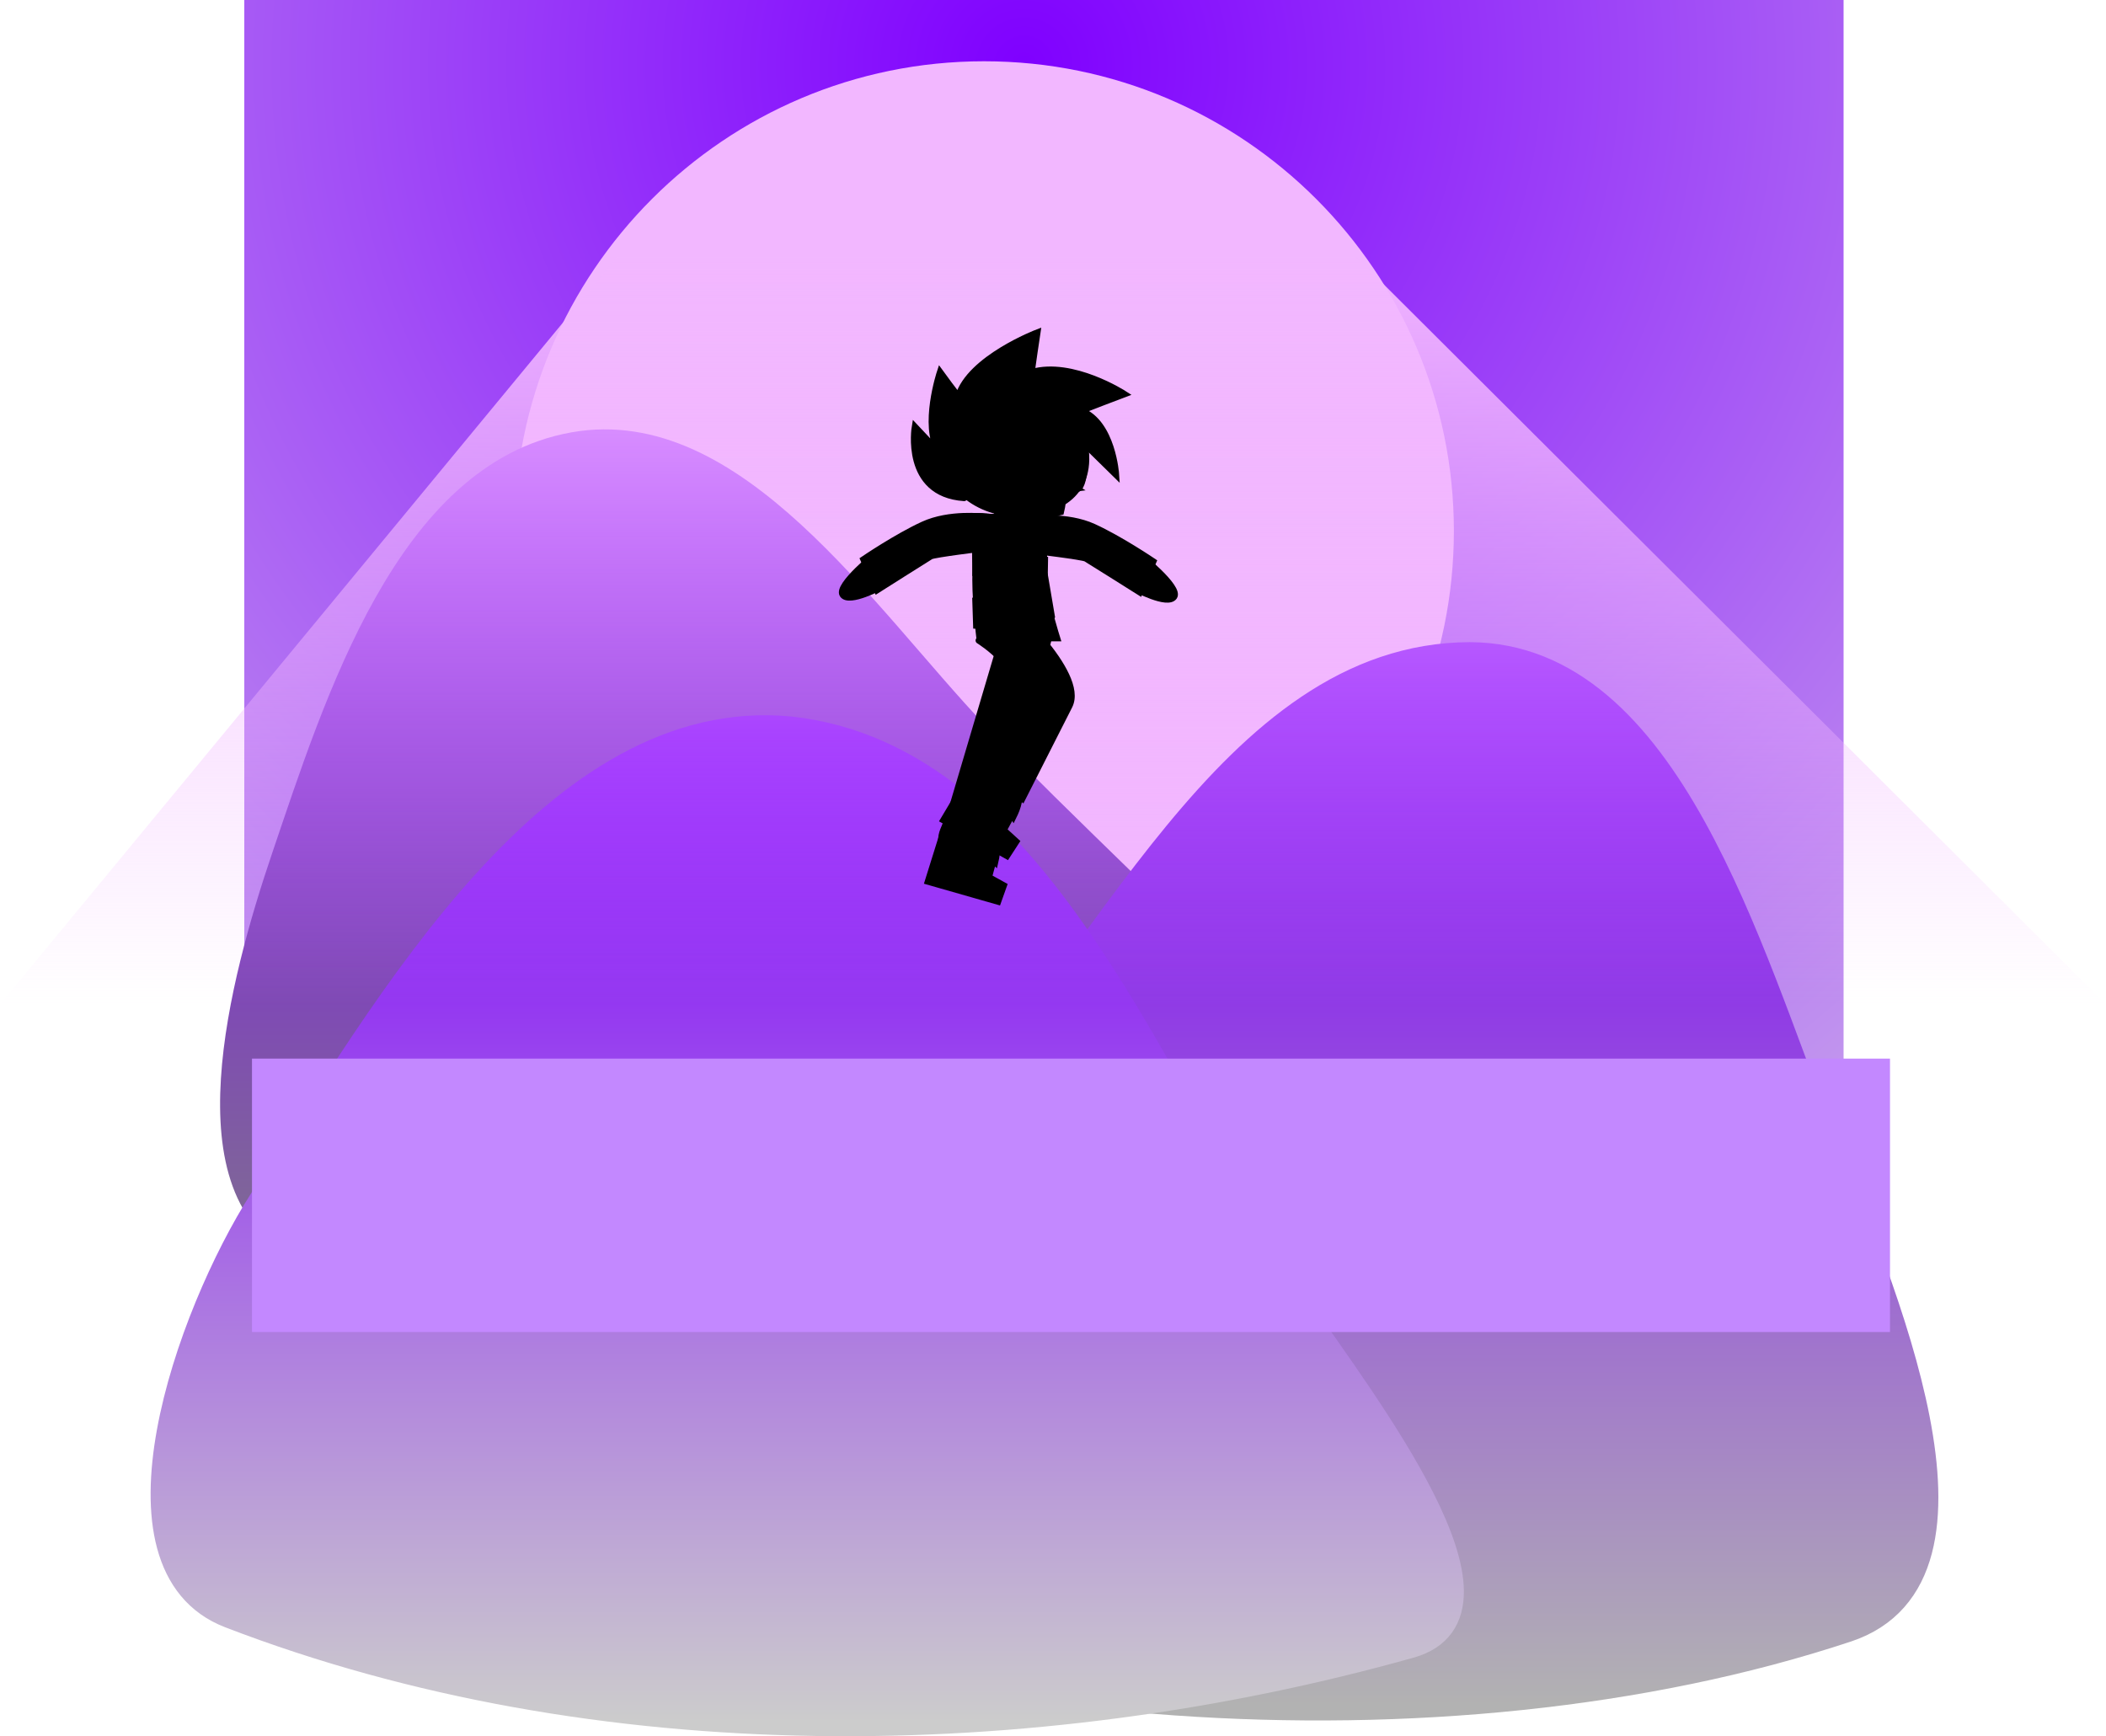 <svg version="1.1" xmlns="http://www.w3.org/2000/svg" xmlns:xlink="http://www.w3.org/1999/xlink" width="801" height="660.426" viewBox="0,0,801,660.426"><defs><radialGradient cx="252.105" cy="-64.014" r="757.863" gradientUnits="userSpaceOnUse" id="color-1"><stop offset="0" stop-color="#7f00ff"/><stop offset="1" stop-color="#e5e5e5"/></radialGradient><linearGradient x1="-48.959" y1="79.041" x2="-48.959" y2="444.355" gradientUnits="userSpaceOnUse" id="color-2"><stop offset="0" stop-color="#7f00ff"/><stop offset="1" stop-color="#7f7f7f"/></linearGradient><linearGradient x1="-48.959" y1="79.041" x2="-48.959" y2="444.355" gradientUnits="userSpaceOnUse" id="color-3"><stop offset="0" stop-color="#7f00ff"/><stop offset="1" stop-color="#7f7f7f"/></linearGradient><linearGradient x1="594.052" y1="161.145" x2="594.052" y2="559.637" gradientUnits="userSpaceOnUse" id="color-4"><stop offset="0" stop-color="#7f00ff"/><stop offset="1" stop-color="#b2b2b2"/></linearGradient><linearGradient x1="67.362" y1="161.145" x2="67.362" y2="559.637" gradientUnits="userSpaceOnUse" id="color-5"><stop offset="0" stop-color="#7f00ff"/><stop offset="1" stop-color="#b2b2b2"/></linearGradient><linearGradient x1="-74.56" y1="188.602" x2="-74.56" y2="565.967" gradientUnits="userSpaceOnUse" id="color-6"><stop offset="0" stop-color="#7f00ff"/><stop offset="1" stop-color="#cccccc"/></linearGradient><linearGradient x1="-74.56" y1="188.602" x2="-74.56" y2="565.967" gradientUnits="userSpaceOnUse" id="color-7"><stop offset="0" stop-color="#7f00ff"/><stop offset="1" stop-color="#cccccc"/></linearGradient><linearGradient x1="263.156" y1="8.323" x2="263.156" y2="293.117" gradientUnits="userSpaceOnUse" id="color-8"><stop offset="0" stop-color="#f2b7ff"/><stop offset="1" stop-color="#f2b7ff" stop-opacity="0"/></linearGradient></defs><g transform="translate(137.344,88.959)"><g data-paper-data="{&quot;isPaintingLayer&quot;:true}" fill-rule="nonzero" stroke-linejoin="miter" stroke-miterlimit="10" stroke-dasharray="" stroke-dashoffset="0" style="mix-blend-mode: normal"><path d="M-44.43,-88.959h608.276v599.64h-608.276z" fill="url(#color-1)" stroke="none" stroke-width="1" stroke-linecap="butt"/><path d="M236.947,-65.655c49.297,0 93.967,20.022 126.314,52.367c32.345,32.346 52.367,77.017 52.367,126.314c0,49.297 -20.022,93.967 -52.367,126.314c-32.346,32.345 -77.017,52.367 -126.314,52.367c-49.297,0 -93.967,-20.022 -126.314,-52.367c-32.345,-32.346 -52.367,-77.017 -52.367,-126.314c0,-49.297 20.022,-93.967 52.367,-126.314c32.346,-32.345 77.017,-52.367 126.314,-52.367z" fill="#f2b7ff" stroke="none" stroke-width="1" stroke-linecap="butt"/><path d="M-29.457,237.231c20.273,-59.791 47.299,-145.86 110.204,-157.119c61.09,-10.932 109.936,64.372 153.348,110.204c61.323,66.618 207.407,184.188 157.173,223.047c-76.323,58.651 -288.706,25.357 -413.13,-27.847c-45.445,-19.462 -23.475,-101.461 -7.595,-148.285z" fill="url(#color-2)" stroke="url(#color-3)" stroke-width="9.351" stroke-linecap="round"/><path d="M564.8,529.905c-154.035,51.097 -363.522,33.526 -486.384,-31.241c-51.702,-27.321 91.981,-105.837 141.727,-154.991c63.816,-63.037 110.806,-182.203 201.515,-182.529c74.87,0.326 105.232,112.361 133.042,182.529c22.868,57.735 70.108,166.298 10.099,186.232z" fill="url(#color-4)" stroke="url(#color-5)" stroke-width="11.689" stroke-linecap="round"/><path d="M-37.094,367.741c47.843,-74.795 111.501,-187.21 200.224,-178.681c96.54,10.595 138.17,139.615 192.621,219.233c25.388,37.119 86.355,115.847 43.086,127.991c-143.98,40.406 -309.159,42.308 -448.604,-11.405c-48.563,-18.71 -15.617,-112.916 12.672,-157.138z" fill="url(#color-6)" stroke="url(#color-7)" stroke-width="11" stroke-linecap="round"/><path d="M-137.344,293.117l246,-298l257,0.871l298,297.129z" fill="url(#color-8)" stroke="none" stroke-width="9.351" stroke-linecap="butt"/><path d="M-41.5,417.717v-104h623v104z" fill="#c388ff" stroke="none" stroke-width="NaN" stroke-linecap="butt"/><g fill="#000000" stroke="#000000"><g data-paper-data="{&quot;index&quot;:null}" stroke-width="2.5" stroke-linecap="round"><path d="M296.016,122.137c0,0 15.573,12.402 13.157,15.89c-2.415,3.488 -14.853,-3.195 -14.853,-3.195" data-paper-data="{&quot;origPos&quot;:null}"/><path d="M255.6,108.567c0,0 12.829,-1.667 22.925,2.929c10.096,4.596 22.714,13.133 22.714,13.133l-5.116,11.629c0,0 -18.999,-11.979 -20.414,-12.806c-1.273,-0.744 -19.889,-2.962 -19.889,-2.962" data-paper-data="{&quot;origPos&quot;:null}"/></g><g stroke-width="2.5"><path d="M215.635,246.337l5.235,-16.738l20.343,5.815l-2.515,9.317l5.679,3.145l-2.156,6.061z" data-paper-data="{&quot;origPos&quot;:null}" stroke-linecap="butt"/><path d="M227.175,220.142l14.435,1.087c0,0 0.263,10.005 0.169,13.258c-0.054,1.855 -0.684,4.546 -0.684,4.546c0,0 -2.407,-2.027 -3.098,-3.301c-0.756,-1.396 -1.262,-4.742 -1.262,-4.742c0,0 -1.213,3.369 -2.189,4.546c-0.996,1.2 -3.73,2.587 -3.73,2.587c0,0 -1.683,-3.088 -2.064,-4.702c-0.425,-1.801 -0.367,-5.603 -0.367,-5.603c0,0 -1.37,3.25 -2.577,4.474c-1.302,1.32 -4.975,3.177 -4.975,3.177c0,0 -0.337,-4.574 0.074,-6.756c0.369,-1.962 2.278,-5.745 2.278,-5.745z" data-paper-data="{&quot;origPos&quot;:null}" stroke-linecap="butt"/><path d="M262.2,150.71l-19.352,80.654l-19.366,-8.575l21.531,-72.694" data-paper-data="{&quot;origPos&quot;:null}" stroke-linecap="round"/><path d="M238.685,245.047l-10.287,-3.391" stroke-linecap="round"/></g><path d="M235.179,113.222l-1.299,-5.682l25.812,0.974l-0.649,4.87z" stroke-width="2.5" stroke-linecap="butt"/><path d="M249.944,104.918l3.339,3.691l4.526,2.245l-5.787,7.42l-14.691,-9.2l3.974,-1.396l1.814,-2.462z" data-paper-data="{&quot;origPos&quot;:null}" stroke-width="2.5" stroke-linecap="round"/><path d="M220.117,79.248c0,-14.924 13.095,-27.023 29.248,-27.023c16.153,0 22.794,12.381 25.687,27.023c3.784,19.153 -9.534,27.023 -25.687,27.023c-16.153,0 -29.248,-12.098 -29.248,-27.023z" data-paper-data="{&quot;origPos&quot;:null}" stroke-width="2.5" stroke-linecap="butt"/><g stroke-width="2.5"><path d="M221.523,223l8.973,-15.068l18.44,10.374l-4.607,8.48l4.795,4.376l-3.503,5.396z" data-paper-data="{&quot;origPos&quot;:null}" stroke-linecap="butt"/><path d="M238.823,200.195l13.789,4.404c0,0 -2.064,9.793 -2.91,12.936c-0.482,1.792 -1.719,4.264 -1.719,4.264c0,0 -1.871,-2.53 -2.248,-3.93c-0.412,-1.533 -0.128,-4.906 -0.128,-4.906c0,0 -1.961,2.996 -3.184,3.915c-1.247,0.936 -4.228,1.651 -4.228,1.651c0,0 -0.921,-3.395 -0.917,-5.053c0.004,-1.85 0.942,-5.536 0.942,-5.536c0,0 -2.086,2.844 -3.544,3.755c-1.573,0.982 -5.576,1.937 -5.576,1.937c0,0 0.733,-4.528 1.638,-6.555c0.814,-1.823 3.548,-5.061 3.548,-5.061z" data-paper-data="{&quot;origPos&quot;:null}" stroke-linecap="butt"/><path d="M244.411,139.375c0,0 31.303,27.574 24.904,40.188c-6.095,12.013 -17.849,35.182 -17.849,35.182l-16.85,-12.832c0,0 8.146,-14.163 13.234,-23.01c6.932,-12.053 -12.894,-24.245 -12.894,-24.245" data-paper-data="{&quot;origPos&quot;:null}" stroke-linecap="round"/><path d="M244.244,227.09l-9.22,-5.684" stroke-linecap="round"/></g><path d="M249.099,149.085l12.013,3.896l-8.279,13.799" data-paper-data="{&quot;origPos&quot;:null}" stroke-width="2.5" stroke-linecap="round"/><path d="M259.761,133.901c0.519,5.97 4.874,19.838 4.874,19.838h-29.382c0,0 -2.027,-17.101 -1.425,-25.716c0.382,-5.458 -0.111,-20.571 -0.111,-20.571c0,0 6.758,-0.194 10.567,1.491c3.809,1.685 6.847,9.46 6.847,9.46c0,0 1.845,-7.589 4.175,-9.22c2.33,-1.631 5.006,-0.451 5.006,-0.451c0,0 -1.191,17.819 -0.551,25.169z" stroke-width="2.5" stroke-linecap="round"/><path d="M229.343,100.409c-22.966,-1.555 -18.672,-26.947 -18.672,-26.947c0,0 9.487,10.126 9.124,9.548c-6.3,-10.028 0.424,-30.342 0.424,-30.342c0,0 6.892,9.492 7.002,9.124c4.297,-14.387 29.918,-24.189 29.918,-24.189c0,0 -2.276,15.11 -2.122,15.065c15.488,-4.501 35.222,8.275 35.222,8.275c0,0 -16.614,6.258 -16.338,6.366c11.887,4.635 13.155,24.189 13.155,24.189l-12.094,-11.882" stroke-width="2.5" stroke-linecap="round"/><path d="M269.351,71.481l-12.013,26.731l2.164,-11.796z" stroke-width="0" stroke-linecap="round"/><g data-paper-data="{&quot;index&quot;:null}"><path d="M271.867,96.805c0,0 -7.383,1.024 -11.13,-1.224c-3.747,-2.248 -1.113,-6.121 -1.113,-6.121z" data-paper-data="{&quot;origPos&quot;:null}" stroke-width="2.5" stroke-linecap="round"/><path d="M259.068,90.573l1.155,-4.52c0,0 2.346,-3.379 10.852,-6.627c1.705,-0.651 3.138,-0.833 4.304,-0.584c0.129,0.028 0.525,16.671 -2.955,18.186" data-paper-data="{&quot;origPos&quot;:null}" stroke-width="2.5" stroke-linecap="round"/><path d="M263.435,85.92c1.322,0 2.393,2.317 2.393,5.175c0,2.858 -1.071,5.175 -2.393,5.175c-1.322,0 -2.393,-2.317 -2.393,-5.175c0,-2.858 1.071,-5.175 2.393,-5.175z" stroke-width="2.5" stroke-linecap="butt"/><path d="M263.229,87.785v5.375" stroke-width="0.5" stroke-linecap="round"/></g><path d="M250.863,100.068c0,-1.52 0.779,-4.007 0.779,-4.007c0,0 4.726,-1.113 7.679,-1.113c2.693,0 6.789,1.113 6.789,1.113c0,0 0.779,2.777 0.779,4.341c0,2.215 -0.779,5.342 -0.779,5.342c0,0 -3.189,0.779 -5.231,0.779c-3.605,0 -9.238,-0.779 -9.238,-0.779c0,0 -0.779,-3.417 -0.779,-5.676z" data-paper-data="{&quot;origPos&quot;:null}" stroke-width="2.5" stroke-linecap="butt"/><path d="M261.815,101.19c0,0 -0.769,-0.442 -1.106,-0.29c-0.345,0.155 -0.941,1.211 -0.941,1.211l-1.572,-1.138l-1.569,-0.053l-1.698,1.242c0,0 -0.847,-1.34 -1.273,-1.526c-0.322,-0.141 -0.902,0.462 -0.902,0.462" stroke-width="2.5" stroke-linecap="round"/><g stroke-width="2.5"><path d="M254.062,89.316c0,0 2.634,3.873 -1.113,6.121c-3.747,2.248 -11.13,1.224 -11.13,1.224z" data-paper-data="{&quot;origPos&quot;:null}" stroke-linecap="round"/><path d="M241.263,96.884c-8.709,-0.418 -11.155,-22.377 1.348,-17.602c8.506,3.248 10.852,6.627 10.852,6.627l1.155,4.52" data-paper-data="{&quot;origPos&quot;:null}" stroke-linecap="round"/><path d="M250.046,90.951c0,2.858 -1.071,5.175 -2.393,5.175c-1.322,0 -2.393,-2.317 -2.393,-5.175c0,-2.858 1.071,-5.175 2.393,-5.175c1.322,0 2.393,2.317 2.393,5.175z" stroke-linecap="butt"/></g><path d="M259.854,134.001l-21.591,-0.325l-4.558,-4.173l-0.149,-16.281l4.221,11.039l22.24,-0.162z" stroke-width="2.5" stroke-linecap="round"/><path d="M233.718,139.683l24.732,0.974l2.216,-6.656l1.965,11.574l-2.473,3.686l-26.143,-0.325z" data-paper-data="{&quot;index&quot;:null}" stroke-width="2.5" stroke-linecap="round"/><path d="M251.9,133.514l-3.409,-4.383l1.786,-4.058" stroke-width="2.5" stroke-linecap="round"/><path d="M247.516,140.657l3.896,4.221l-3.247,4.058" stroke-width="2.5" stroke-linecap="round"/><g stroke-width="2.5" stroke-linecap="round"><path d="M198.066,134.023c0,0 -12.42,6.715 -14.844,3.233c-2.425,-3.482 13.116,-15.925 13.116,-15.925" data-paper-data="{&quot;origPos&quot;:null}"/><path d="M236.529,119.579c0,0 -18.611,2.267 -19.882,3.014c-1.413,0.831 -20.38,12.859 -20.38,12.859l-5.147,-11.616c0,0 12.596,-8.569 22.68,-13.192c10.084,-4.623 22.918,-2.989 22.918,-2.989" data-paper-data="{&quot;origPos&quot;:null}"/></g></g></g></g></svg>
